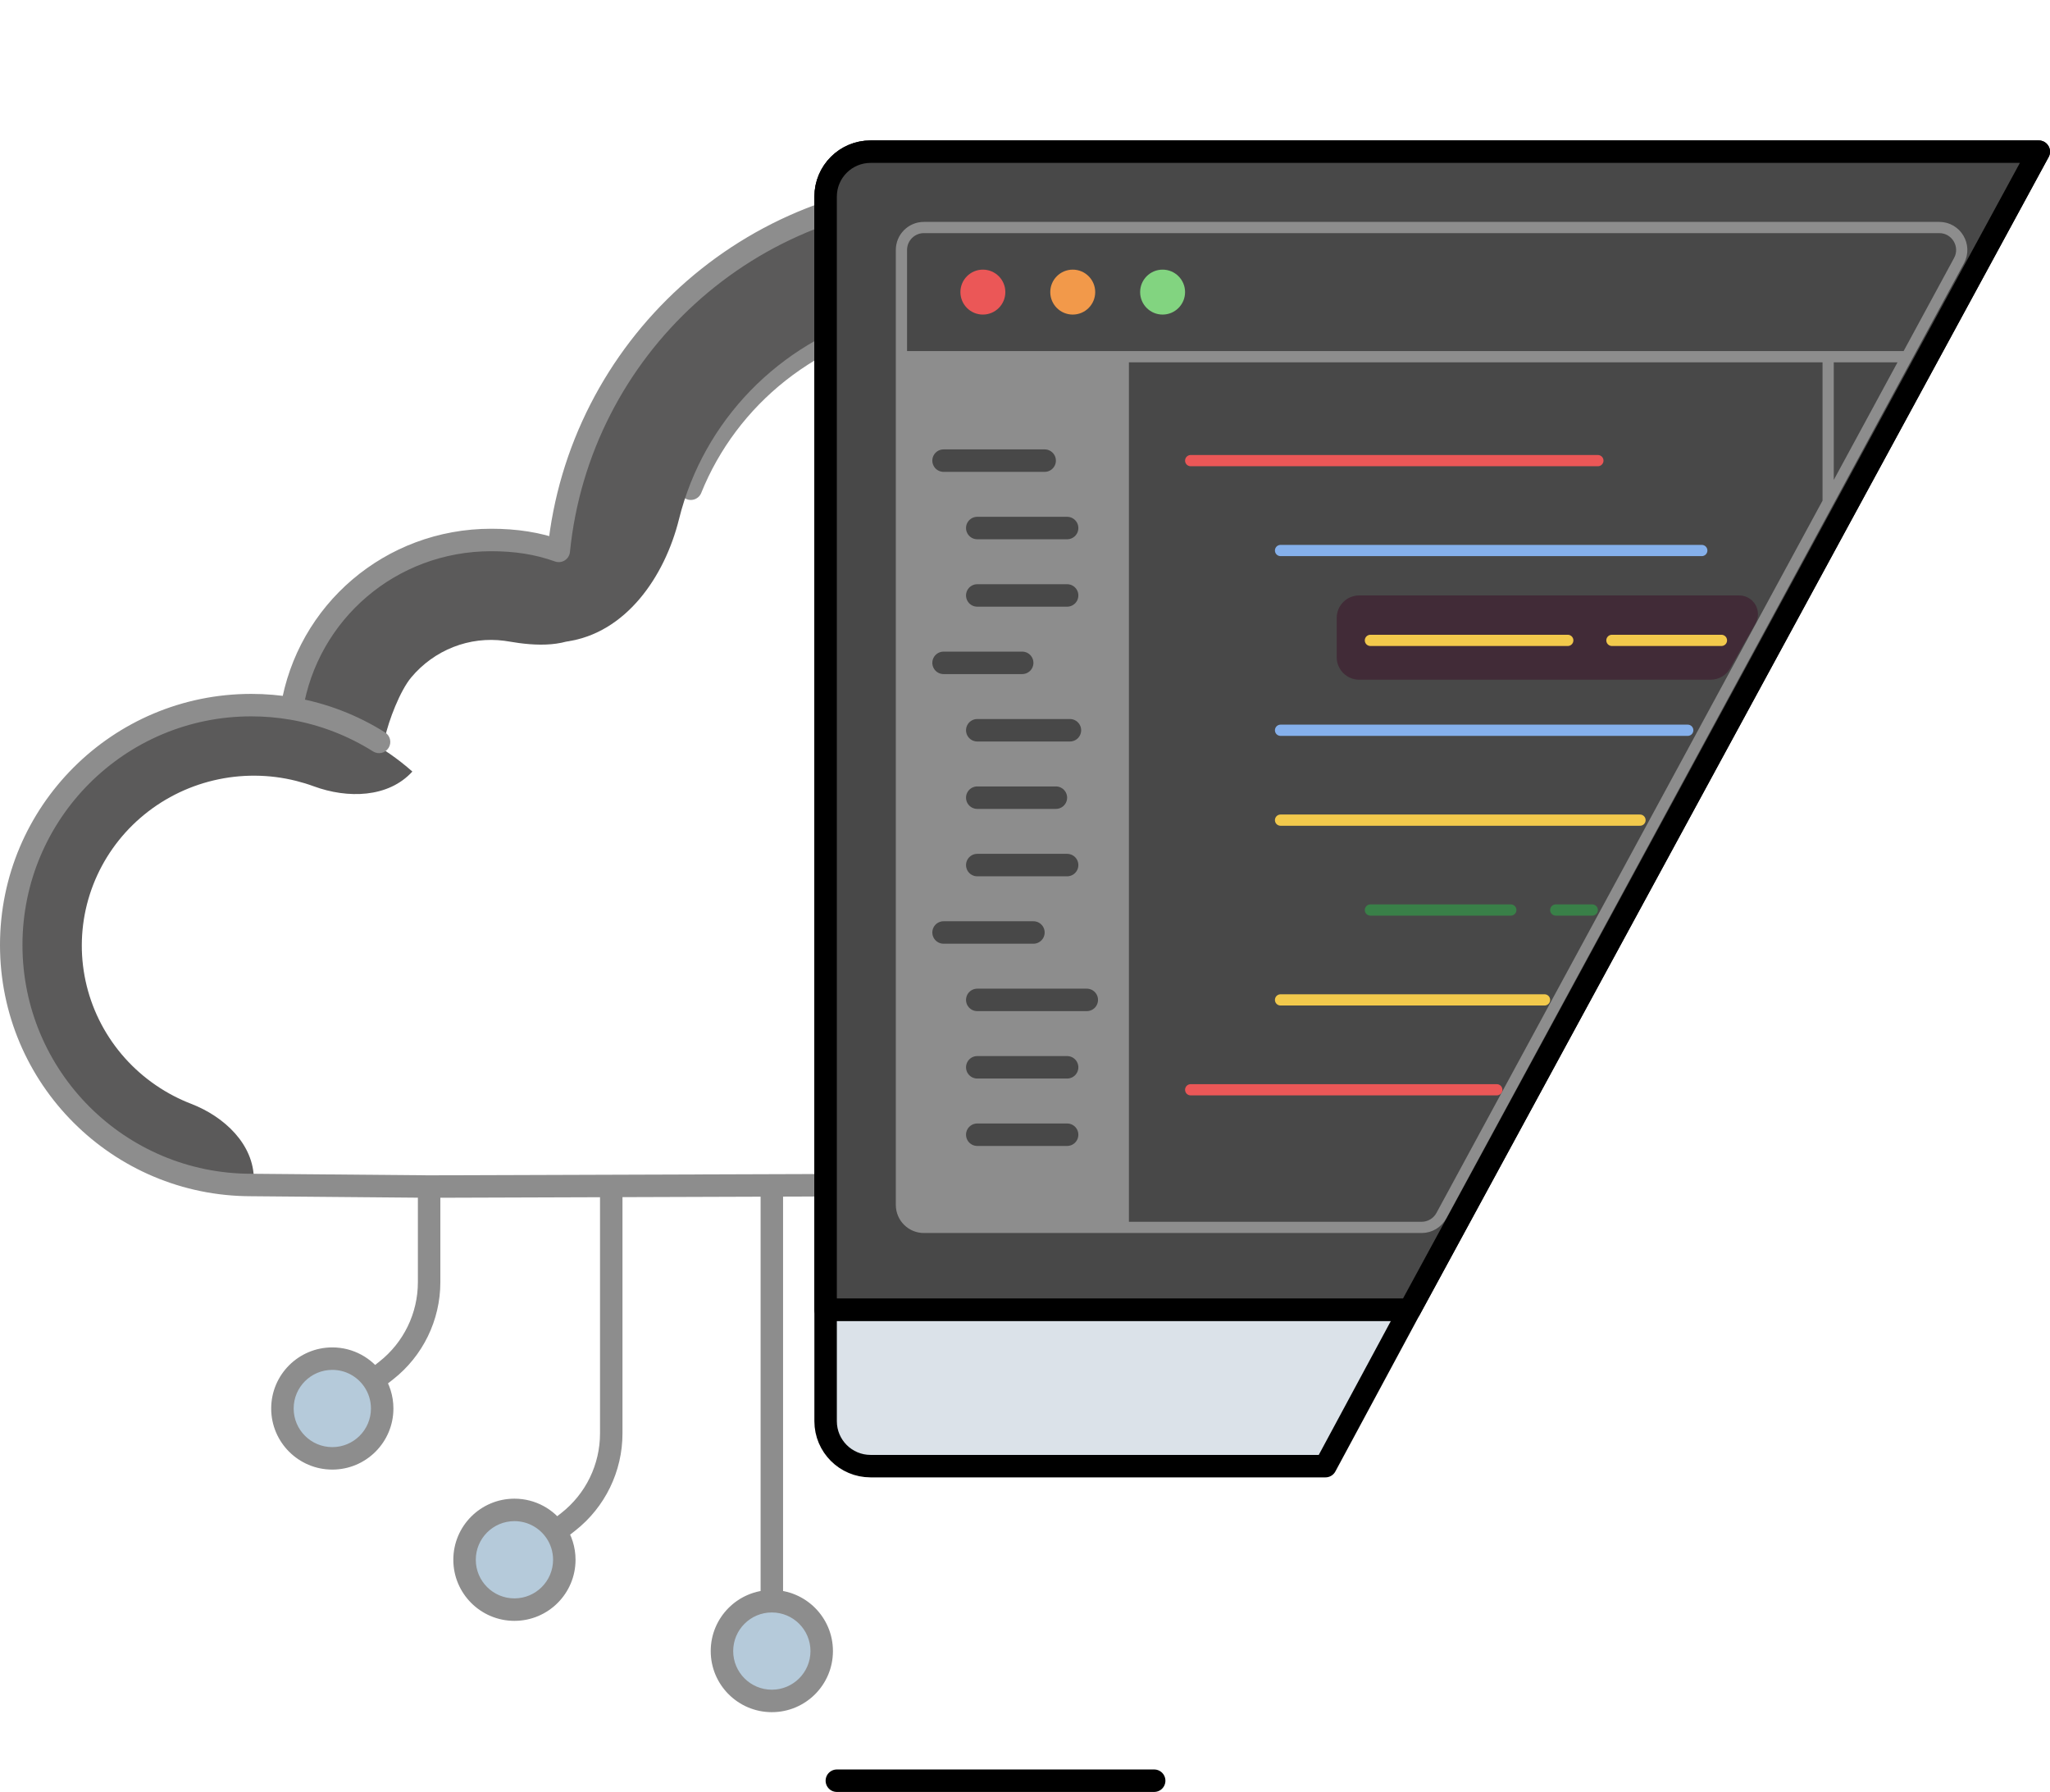 <svg width="365" height="319" viewBox="0 0 365 319" fill="none" xmlns="http://www.w3.org/2000/svg">
<path d="M123 87C126.286 78.841 131.678 71.66 138.647 66.163C145.615 60.666 153.921 57.041 162.749 55.645C171.577 54.249 180.623 55.129 189 58.198" stroke="#8D8D8D" stroke-width="4" stroke-linecap="round"/>
<path d="M45.202 210C38.357 210 31.614 208.356 25.555 205.209C19.497 202.063 14.305 197.509 10.426 191.939C6.548 186.37 4.1 179.953 3.294 173.241C2.487 166.53 3.347 159.725 5.798 153.415C8.249 147.104 12.218 141.477 17.363 137.018C22.508 132.56 28.674 129.404 35.329 127.823C41.985 126.242 48.93 126.283 55.566 127.943C62.202 129.602 68.329 132.831 73.42 137.35C69.133 142.057 61.862 142.18 55.887 139.984C54.855 139.605 53.8 139.28 52.726 139.011C47.908 137.806 42.867 137.777 38.035 138.924C33.203 140.072 28.727 142.363 24.992 145.6C21.257 148.837 18.376 152.922 16.596 157.503C14.817 162.084 14.193 167.024 14.778 171.896C15.364 176.769 17.141 181.427 19.956 185.47C22.772 189.513 26.541 192.82 30.939 195.104C31.95 195.629 32.987 196.096 34.045 196.504C39.925 198.775 45.202 203.694 45.202 210Z" fill="#5B5A5A"/>
<path d="M100.873 114.206C99.161 102.283 100.614 90.125 105.091 78.925C109.567 67.726 116.912 57.869 126.406 50.323C135.899 42.778 147.214 37.802 159.24 35.885C171.266 33.969 183.589 35.176 195 39.39L188.265 57.215C179.981 54.156 171.034 53.279 162.303 54.67C153.572 56.062 145.358 59.674 138.466 65.153C131.573 70.631 126.241 77.787 122.991 85.918C122.141 88.044 121.441 90.218 120.894 92.424C118.334 102.732 111.387 112.731 100.873 114.206Z" fill="#5B5A5A"/>
<path d="M52.695 125.242C53.958 119.357 56.629 113.886 60.468 109.319C64.306 104.752 69.192 101.233 74.686 99.076C80.181 96.92 86.113 96.195 91.949 96.965C97.785 97.736 103.343 99.978 108.124 103.491L106.284 111.111L104.952 112.178C101.03 115.32 95.489 115.048 90.539 114.186C90.292 114.143 90.044 114.105 89.795 114.072C86.725 113.667 83.605 114.048 80.715 115.183C77.825 116.317 75.255 118.168 73.236 120.57C71.217 122.972 69.189 128.294 68.524 131.389L60.75 127.5L52.695 125.242Z" fill="#5B5A5A"/>
<path d="M146.304 293.923C146.304 298.825 142.328 302.798 137.424 302.798C132.519 302.798 128.544 298.825 128.544 293.923C128.544 289.021 132.519 285.048 137.424 285.048C142.328 285.048 146.304 289.021 146.304 293.923Z" fill="#B5CADA"/>
<path d="M100.474 277.667C100.474 282.569 96.498 286.542 91.594 286.542C86.69 286.542 82.714 282.569 82.714 277.667C82.714 272.766 86.69 268.792 91.594 268.792C94.646 268.792 97.339 270.331 98.937 272.675C99.907 274.097 100.474 275.816 100.474 277.667Z" fill="#B5CADA"/>
<path d="M68.047 250.74C68.047 255.641 64.071 259.615 59.167 259.615C54.262 259.615 50.286 255.641 50.286 250.74C50.286 245.838 54.262 241.864 59.167 241.864C62.219 241.864 64.912 243.403 66.51 245.747C67.48 247.17 68.047 248.889 68.047 250.74Z" fill="#B5CADA"/>
<path d="M44.736 210.951V208.951C44.742 208.951 44.748 208.951 44.754 208.951L44.736 210.951ZM235.384 75.88L236.484 77.551C235.996 77.872 235.391 77.964 234.829 77.802C234.267 77.639 233.804 77.239 233.563 76.707L235.384 75.88ZM99.488 98.069L101.478 98.269C101.417 98.881 101.076 99.431 100.555 99.76C100.034 100.089 99.391 100.159 98.812 99.951L99.488 98.069ZM261.46 117.143C260.576 117.805 259.323 117.624 258.661 116.74C257.999 115.855 258.18 114.602 259.064 113.94L261.46 117.143ZM68.558 130.386C69.492 130.975 69.773 132.21 69.184 133.144C68.595 134.079 67.361 134.359 66.426 133.771L68.558 130.386ZM68.753 243.987L67.518 242.414L68.753 243.987ZM4 168.239C4 190.723 22.237 208.951 44.736 208.951V212.951C20.03 212.951 0 192.934 0 168.239H4ZM44.736 127.526C22.237 127.526 4 145.755 4 168.239H0C0 143.544 20.03 123.526 44.736 123.526V127.526ZM51.616 128.104C49.381 127.725 47.083 127.526 44.736 127.526V123.526C47.308 123.526 49.831 123.744 52.286 124.161L51.616 128.104ZM233.563 76.707C222.671 52.694 198.533 36 170.447 36V32C200.163 32 225.69 49.667 237.206 75.054L233.563 76.707ZM170.447 36C134.531 36 104.993 63.301 101.478 98.269L97.498 97.868C101.217 60.876 132.458 32 170.447 32V36ZM255.642 72.056C248.118 72.056 242.257 73.75 236.484 77.551L234.285 74.21C240.762 69.945 247.4 68.056 255.642 68.056V72.056ZM292.223 105.217C290.624 86.385 274.958 72.056 255.642 72.056V68.056C276.997 68.056 294.43 83.937 296.209 104.879L292.223 105.217ZM98.812 99.951C95.254 98.672 91.573 98.127 87.472 98.127V94.127C91.943 94.127 96.095 94.724 100.165 96.186L98.812 99.951ZM87.472 98.127C70.516 98.127 56.555 110.275 53.925 126.453L49.977 125.812C52.92 107.703 68.549 94.127 87.472 94.127V98.127ZM294.216 107.048C282.672 107.048 269.906 110.824 261.46 117.143L259.064 113.94C268.312 107.021 281.957 103.048 294.216 103.048V107.048ZM66.426 133.771C61.992 130.978 56.983 129.016 51.616 128.104L52.286 124.161C58.184 125.163 63.688 127.319 68.558 130.386L66.426 133.771ZM139.424 210.951V285.048H135.424V210.951H139.424ZM148.304 293.923C148.304 299.93 143.432 304.798 137.424 304.798V300.798C141.225 300.798 144.304 297.719 144.304 293.923H148.304ZM137.424 304.798C131.416 304.798 126.544 299.93 126.544 293.923H130.544C130.544 297.719 133.623 300.798 137.424 300.798V304.798ZM126.544 293.923C126.544 287.916 131.416 283.048 137.424 283.048V287.048C133.623 287.048 130.544 290.127 130.544 293.923H126.544ZM137.424 283.048C143.432 283.048 148.304 287.916 148.304 293.923H144.304C144.304 290.127 141.225 287.048 137.424 287.048V283.048ZM102.474 277.667C102.474 283.674 97.602 288.542 91.594 288.542V284.542C95.395 284.542 98.474 281.463 98.474 277.667H102.474ZM91.594 288.542C85.586 288.542 80.714 283.674 80.714 277.667H84.714C84.714 281.463 87.793 284.542 91.594 284.542V288.542ZM80.714 277.667C80.714 271.66 85.586 266.792 91.594 266.792V270.792C87.793 270.792 84.714 273.871 84.714 277.667H80.714ZM91.594 266.792C95.335 266.792 98.634 268.681 100.59 271.548L97.285 273.802C96.043 271.981 93.957 270.792 91.594 270.792V266.792ZM100.59 271.548C101.779 273.292 102.474 275.401 102.474 277.667H98.474C98.474 276.231 98.036 274.902 97.285 273.802L100.59 271.548ZM110.832 211.121V255.182H106.832V211.121H110.832ZM102.415 272.488L100.172 274.248L97.702 271.102L99.945 269.341L102.415 272.488ZM70.047 250.74C70.047 256.747 65.175 261.615 59.167 261.615V257.615C62.968 257.615 66.047 254.536 66.047 250.74H70.047ZM59.167 261.615C53.159 261.615 48.286 256.747 48.286 250.74H52.286C52.286 254.536 55.366 257.615 59.167 257.615V261.615ZM48.286 250.74C48.286 244.732 53.159 239.864 59.167 239.864V243.864C55.366 243.864 52.286 246.944 52.286 250.74H48.286ZM59.167 239.864C62.908 239.864 66.207 241.753 68.162 244.621L64.858 246.874C63.616 245.053 61.53 243.864 59.167 243.864V239.864ZM68.162 244.621C69.352 246.364 70.047 248.474 70.047 250.74H66.047C66.047 249.303 65.608 247.975 64.858 246.874L68.162 244.621ZM69.987 245.56L67.745 247.321L65.275 244.174L67.518 242.414L69.987 245.56ZM44.754 208.951L76.422 209.229L76.387 213.228L44.719 212.951L44.754 208.951ZM76.398 209.229L160.173 208.951L160.186 212.951L76.411 213.229L76.398 209.229ZM74.404 228.254V211.229H78.404V228.254H74.404ZM316.537 113.279C309.843 109.6 302.234 107.38 294.134 107.046L294.298 103.05C303.031 103.409 311.241 105.805 318.463 109.774L316.537 113.279ZM67.518 242.414C71.865 239.002 74.404 233.781 74.404 228.254H78.404C78.404 235.009 75.301 241.39 69.987 245.56L67.518 242.414ZM110.832 255.182C110.832 261.937 107.729 268.317 102.415 272.488L99.945 269.341C104.293 265.929 106.832 260.709 106.832 255.182H110.832Z" fill="#8D8D8D"/>
<path d="M149 317H205.5" stroke="black" stroke-width="4" stroke-linecap="round"/>
<path d="M147 233.143V253C147 257.418 150.582 261 155 261H236L251 233.143H147Z" fill="#DBE2E9"/>
<path d="M147 233.143V35C147 30.582 150.582 27 155 27H363L251 233.143M147 233.143V253C147 257.418 150.582 261 155 261H236L251 233.143M147 233.143H251" stroke="black" stroke-width="4" stroke-linejoin="round"/>
<path d="M155 27C150.582 27 147 30.582 147 35V233.143H251L363 27H155Z" fill="#484848" stroke="black" stroke-width="4" stroke-linejoin="round"/>
<path d="M160.5 63.5V44.5C160.5 42.291 162.291 40.5 164.5 40.5H345.281C348.313 40.5 350.243 43.741 348.798 46.406L339.531 63.5L325.5 89.381L256.635 216.406C255.936 217.696 254.586 218.5 253.119 218.5H164.5C162.291 218.5 160.5 216.709 160.5 214.5V63.5Z" fill="#484848"/>
<path d="M160.5 63.5V44.5C160.5 42.291 162.291 40.5 164.5 40.5H345.281C348.313 40.5 350.243 43.741 348.798 46.406L256.635 216.406C255.936 217.696 254.586 218.5 253.119 218.5H164.5C162.291 218.5 160.5 216.709 160.5 214.5V63.5ZM160.5 63.5H325.5M325.5 63.5H339.531M325.5 63.5V89.381" stroke="#8D8D8D" stroke-width="2"/>
<circle cx="175" cy="52" r="4" fill="#EB5757"/>
<circle cx="191" cy="52" r="4" fill="#F2994A"/>
<circle cx="207" cy="52" r="4" fill="#82D480"/>
<path d="M238 110C238 107.791 239.791 106 242 106H309.66C311.505 106 313 107.495 313 109.34V109.34C313 109.916 312.851 110.482 312.568 110.984L308.055 118.968C307.345 120.224 306.015 121 304.572 121H242C239.791 121 238 119.209 238 117V110Z" fill="#412B37"/>
<path d="M212 82H284.5" stroke="#EB5757" stroke-width="2" stroke-linecap="round" stroke-linejoin="round"/>
<path d="M228 98H303" stroke="#85B0EB" stroke-width="2" stroke-linecap="round" stroke-linejoin="round"/>
<path d="M244 114H279.139M306.5 114H301.5H287" stroke="#F2C94C" stroke-width="2" stroke-linecap="round" stroke-linejoin="round"/>
<path d="M228 130H300.5" stroke="#85B0EB" stroke-width="2" stroke-linecap="round" stroke-linejoin="round"/>
<path d="M228 146H292" stroke="#F2C94C" stroke-width="2" stroke-linecap="round" stroke-linejoin="round"/>
<path d="M244 162H269M277 162H283.5" stroke="#398048" stroke-width="2" stroke-linecap="round" stroke-linejoin="round"/>
<path d="M228 178H275" stroke="#F2C94C" stroke-width="2" stroke-linecap="round" stroke-linejoin="round"/>
<path d="M212 194L266.5 194" stroke="#EB5757" stroke-width="2" stroke-linecap="round" stroke-linejoin="round"/>
<rect x="161" y="64" width="40" height="154" fill="#8D8D8D"/>
<path d="M168 82H186" stroke="#484848" stroke-width="4" stroke-linecap="round" stroke-linejoin="round"/>
<path d="M174 94H190" stroke="#484848" stroke-width="4" stroke-linecap="round" stroke-linejoin="round"/>
<path d="M174 106H190" stroke="#484848" stroke-width="4" stroke-linecap="round" stroke-linejoin="round"/>
<path d="M168 118H182" stroke="#484848" stroke-width="4" stroke-linecap="round" stroke-linejoin="round"/>
<path d="M174 130H190.5" stroke="#484848" stroke-width="4" stroke-linecap="round" stroke-linejoin="round"/>
<path d="M174 142H188" stroke="#484848" stroke-width="4" stroke-linecap="round" stroke-linejoin="round"/>
<path d="M174 154H190" stroke="#484848" stroke-width="4" stroke-linecap="round" stroke-linejoin="round"/>
<path d="M168 166H184" stroke="#484848" stroke-width="4" stroke-linecap="round" stroke-linejoin="round"/>
<path d="M174 178H193.5" stroke="#484848" stroke-width="4" stroke-linecap="round" stroke-linejoin="round"/>
<path d="M174 190H190" stroke="#484848" stroke-width="4" stroke-linecap="round" stroke-linejoin="round"/>
<path d="M174 202H190" stroke="#484848" stroke-width="4" stroke-linecap="round" stroke-linejoin="round"/>
</svg>
